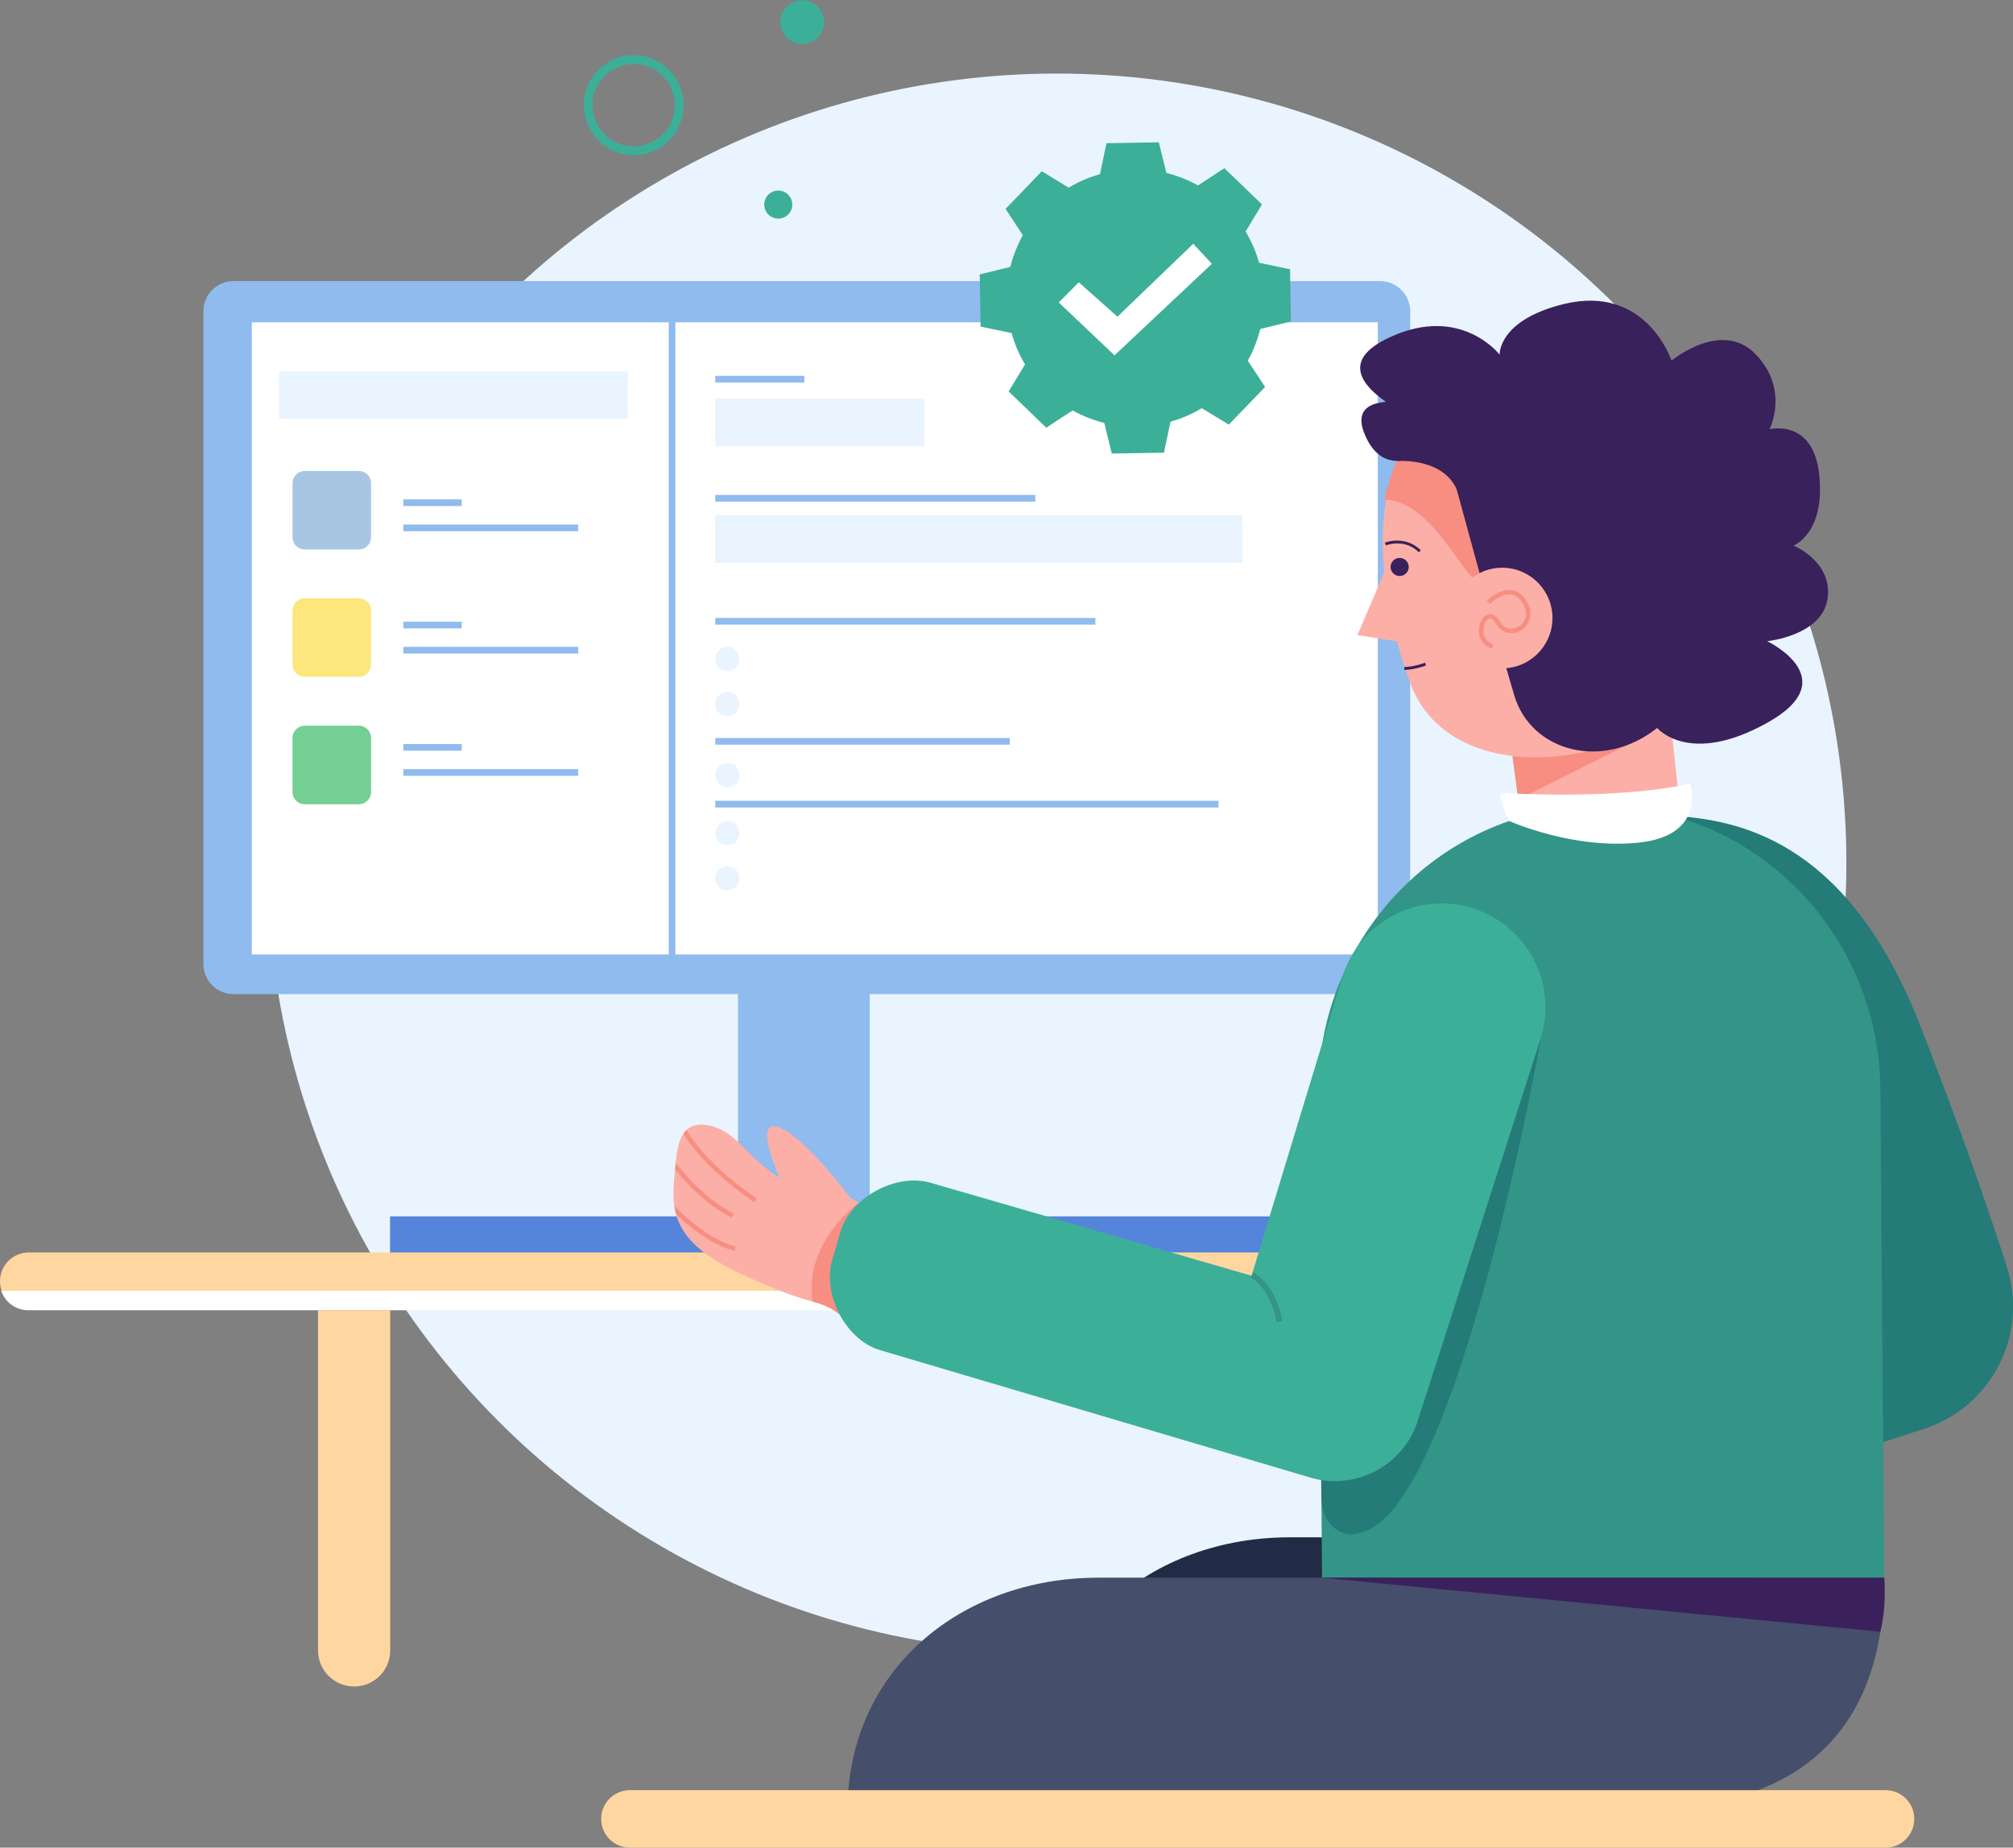 <?xml version="1.0" encoding="utf-8"?>
<!-- Generator: Adobe Illustrator 21.1.0, SVG Export Plug-In . SVG Version: 6.00 Build 0)  -->
<svg version="1.1" id="Слой_1" xmlns="http://www.w3.org/2000/svg" xmlns:xlink="http://www.w3.org/1999/xlink" x="0px" y="0px"
	 viewBox="0 0 1176.7 1080" style="enable-background:new 0 0 1176.7 1080;" xml:space="preserve">
<rect x="0" y="0" width="1176.7" height="1080" fill="#808080" stroke="none"/>
<style type="text/css">
	.st0{fill:#E9F4FE;}
	.st1{fill:#8FBBEF;}
	.st2{fill:#FFFFFF;}
	.st3{fill:#5584DB;}
	.st4{fill:#FFD69F;}
	.st5{fill:#212B46;}
	.st6{fill:#454E6B;}
	.st7{fill:#3CAF99;}
	.st8{fill:#247B77;}
	.st9{fill:#329587;}
	.st10{fill:#FCAFA7;}
	.st11{clip-path:url(#SVGID_2_);fill:#FCAFA7;}
	.st12{clip-path:url(#SVGID_2_);fill:#F78E81;}
	.st13{fill:#F78E81;}
	.st14{fill:#39215B;}
	.st15{fill:#3B215B;}
	.st16{fill:#A7C6E3;}
	.st17{fill:#FBE77D;}
	.st18{fill:#73CF94;}
</style>
<g>
	<circle class="st0" cx="617.8" cy="504.5" r="461.5"/>
	<path class="st1" d="M806.8,581.1H136.5c-9.7,0-17.6-7.9-17.6-17.6V181.9c0-9.7,7.9-17.6,17.6-17.6h670.2c9.7,0,17.6,7.9,17.6,17.6
		v381.6C824.4,573.2,816.5,581.1,806.8,581.1z"/>
	<rect x="147.2" y="188.4" class="st2" width="658.2" height="369.5"/>
	<rect x="431.4" y="572.4" class="st1" width="77" height="138.7"/>
	<rect x="228" y="711" class="st3" width="549.6" height="24.6"/>
	<path class="st4" d="M769,765.7H16.8c-9.3,0-16.8-7.5-16.8-16.8l0,0c0-9.3,7.5-16.8,16.8-16.8H769c9.3,0,16.8,7.5,16.8,16.8l0,0
		C785.7,758.2,778.2,765.7,769,765.7z"/>
	<path class="st2" d="M0.7,754.5c2.2,6.6,8.5,11.4,15.9,11.4h752.2c7.4,0,13.7-4.8,15.9-11.4H0.7z"/>
	<g>
		<rect x="185.9" y="751.9" class="st4" width="42.1" height="2.6"/>
		<path class="st4" d="M185.9,765.9v198.8c0,11.6,9.4,21.1,21.1,21.1s21.1-9.4,21.1-21.1V765.9H185.9z"/>
	</g>
	<path class="st5" d="M884.7,898.6H754c-81,0-146.6,54.7-146.6,135.7v0l270.5,2.9c85.6,0,144.5-37.9,144.5-135.7l-72.2-2.9H884.7z"
		/>
	<path class="st6" d="M772.8,922.2H642.1c-81,0-146.6,54.7-146.6,135.7v0H957c85.6,0,144.5-37.9,144.5-135.7l0,0H772.8z"/>
	<path class="st4" d="M1102.2,1080h-734c-9.3,0-16.8-7.5-16.8-16.8l0,0c0-9.3,7.5-16.8,16.8-16.8h734c9.3,0,16.8,7.5,16.8,16.8l0,0
		C1119,1072.5,1111.5,1080,1102.2,1080z"/>
	<g>
		<g>
			<g>
				<g>
					<path class="st7" d="M624.7,109.7c5.8-3.5,11.9-6.1,18.3-7.9l3.8-18.1l30.6-0.5l4.4,17.9c6.4,1.6,12.6,4,18.5,7.3l15.4-10.1
						l22,21.2l-9.6,15.8c3.5,5.8,6.1,11.9,7.9,18.3l18.1,3.8l0.5,30.5l-17.9,4.4c-1.6,6.4-4,12.6-7.3,18.5l10.1,15.4l-21.2,22
						l-15.8-9.6c-5.8,3.5-11.9,6.1-18.3,7.9l-3.8,18.1l-30.5,0.5l-4.4-17.9c-6.4-1.6-12.6-4-18.5-7.3L611.6,250l-22-21.2l9.6-15.8
						c-3.5-5.8-6.1-11.9-7.9-18.3l-18.1-3.8l-0.5-30.5l17.9-4.4c1.6-6.4,4-12.6,7.3-18.5l-10.1-15.4l21.2-22L624.7,109.7
						L624.7,109.7z"/>
				</g>
			</g>
		</g>
		<g>
			<g>
				<g>
					<g>
						<g>
							<polygon class="st2" points="618.9,176.8 630.6,165 653.2,185.1 697.5,142.5 708.4,154.2 651.5,207.7 							"/>
						</g>
					</g>
				</g>
			</g>
		</g>
	</g>
	<path class="st8" d="M1124,603.4c-41.4-109.1-103.4-123.5-143.8-126.4l14.2,32.8c-28.7,9.3,2.2,41.8,11.5,70.5l54.3,167
		l-213.3,69.4l32,98.4l245.8-79.9c39.5-12.8,61.2-55.2,48.4-94.8C1152,674.9,1131.2,622.3,1124,603.4z"/>
	<path class="st9" d="M772.8,922.2l-2.2-283.9c0-92.3,73.6-167.2,164.3-167.2h0c90.7,0,164.3,74.8,164.3,167.2l2.2,283.9H772.8z"/>
	<path class="st10" d="M973.4,391.9l9.2,85.9c0,0-44.3,19.3-93.7,2.6l-6.7-63.8L973.4,391.9z"/>
	<g>
		<path class="st10" d="M498.7,702.5c-33.3-45.4-64.5-64.3-43.4-15.2S498.7,702.5,498.7,702.5z"/>
		<g>
			<defs>
				<path id="SVGID_1_" d="M395.2,677.5c-2.2,24.4-7.8,45.1,34.7,65.5c22.1,10.6,71.4,33.2,82,11.1c10.6-22.1,1.8-53.1-22.5-55.5
					c-46.2-4.4-51.2-32.9-71.3-39.7C405.9,654.8,397,658,395.2,677.5z"/>
			</defs>
			<clipPath id="SVGID_2_">
				<use xlink:href="#SVGID_1_"  style="overflow:visible;"/>
			</clipPath>
			<path class="st11" d="M395.2,677.5c-2.2,24.4-7.8,45.1,34.7,65.5c22.1,10.6,71.4,33.2,82,11.1c10.6-22.1,1.8-53.1-22.5-55.5
				c-46.2-4.4-51.2-32.9-71.3-39.7C405.9,654.8,397,658,395.2,677.5z"/>
			<path class="st12" d="M440.8,702.7l1.5-2.2c-32.1-21.9-41.2-40.5-41.3-40.7l-2.4,1.2C399,661.7,408.1,680.3,440.8,702.7z"/>
			<path class="st12" d="M427.7,711.8l1.2-2.4c-20.4-10.5-34-30-34.2-30.2l-2.2,1.5C393.2,681.5,406.8,701,427.7,711.8z"/>
			<path class="st12" d="M420.2,727.8c3.1,1.5,6.2,2.6,9.3,3.4l0.6-2.6c-17.8-4.2-36.4-24.2-36.6-24.4l-2,1.8
				C392.2,706.7,405.2,720.6,420.2,727.8z"/>
		</g>
	</g>
	<path class="st8" d="M900.8,606.5c0,0-48.2,273.1-104,288.9c-0.2,0.1-0.4,0.1-0.6,0.2c-13.2,4.9-24-6.1-23.8-20.8l-0.5-45.9
		L900.8,606.5z"/>
	<polygon class="st13" points="887.5,467.4 965.8,428.1 883.9,440.6 	"/>
	<path class="st10" d="M824.4,399.4c19.4,52.8,96.1,53.7,146.1,22.2s63.9-108.7,32.4-158.6s-107.6-58.6-157.6-27.1
		S804,344,824.4,399.4z"/>
	<path class="st13" d="M809.1,292c29.4,0.7,46.9,49.2,57.6,49.6c10.7,0.4,6.6,3.2,6.6,3.2l-12.8-60L845.1,262l-22.4,0
		c0,0-4,3.3-4.9,4.7C814.2,272.3,809.1,292,809.1,292z"/>
	<path class="st14" d="M885.2,406.6c9.9,32.9,51.9,44.1,83.5,18.9c0,0,18.6,22.6,64.5-3.1c45.9-25.7-0.2-47.6-0.2-47.6
		s32.2-3.2,35.3-24.9c3.1-21.7-19.9-31-19.9-31s18.4-7,15.1-40.8s-29.1-27.2-29.1-27.2s11.8-23.1-8.1-43.8
		c-19.9-20.7-49.2,3.7-49.2,3.7s-14.7-44.8-62.9-33.1c-38.6,9.4-37.6,29.6-37.6,29.6s-22.5-29.4-64.1-10.2
		c-52.2,24,29.6,54.1,29.6,54.1S872.4,364.1,885.2,406.6z"/>
	
		<ellipse transform="matrix(0.997 -7.585230e-02 7.585230e-02 0.997 -24.873 67.652)" class="st10" cx="878.2" cy="361.3" rx="29.4" ry="29.4"/>
	<path class="st14" d="M839,238.5c0,0-55.4-15.5-40.7,16.7c14.7,32.2,46.8-0.4,46.8-0.4L839,238.5z"/>
	<path class="st14" d="M817,269.5c0,0,30.2-2.5,36.1,21.1c7.1,28.4,14.8-40.7,14.8-40.7l-19.3-12.1l-17.7,8.3L817,269.5z"/>
	<path class="st13" d="M872.1,379.1c-5-1.8-7.9-6-7.6-11.2c0.2-4.4,2.5-8.1,5.5-8.8c1.4-0.3,4.1-0.3,6.6,3.9c3,5.2,7.7,5.1,10.8,3.4
		c3.8-2,6.2-6.9,3.5-12.4c-1.9-3.8-4.4-6-7.3-6.5c-6.1-1-12.5,5.4-12.6,5.5l-1.9-1.8c0.3-0.3,7.5-7.4,14.9-6.2
		c3.8,0.6,6.9,3.3,9.2,7.9c3.4,6.9,0.3,13.2-4.6,15.9c-4.3,2.3-10.6,1.9-14.3-4.4c-0.7-1.2-2.1-3.1-3.7-2.7
		c-1.8,0.4-3.4,3.3-3.5,6.4c-0.1,1.9,0.3,6.7,5.9,8.6L872.1,379.1z"/>
	<path class="st13" d="M502,703.1c0,0-32.2,22.6-27,57.8c0,0,10.1,1.9,17.4,8.9L502,703.1L502,703.1z"/>
	<path class="st7" d="M860.4,530.7L860.4,530.7c-32.1-9.8-66,8.3-75.7,40.4l-53.1,174.6l-188.2-54.5c-20-5.4-46.2,8.8-52.1,28.7
		l-4.8,16.4c-5.9,19.9,7.5,46.4,27.3,52.7l251.2,74.4c26.7,8.4,55.3-6.3,63.8-33l72-223.9C910.5,574.4,892.4,540.5,860.4,530.7z"/>
	<path class="st15" d="M772.8,922.2l326.3,31.6c0,0,3.8-12.9,2.3-31.6H772.8z"/>
	<path class="st7" d="M370.4,90.7c-4.8,0-9.6-1.2-14-3.6c-14.1-7.8-19.3-25.5-11.5-39.7c3.8-6.8,10-11.8,17.4-14
		c7.5-2.2,15.4-1.3,22.2,2.5c6.8,3.8,11.8,10,14,17.4c2.2,7.5,1.3,15.4-2.5,22.2C390.7,85.3,380.7,90.7,370.4,90.7z M370.5,37.4
		c-2.3,0-4.5,0.3-6.8,1c-6.2,1.8-11.3,5.9-14.4,11.5c-6.4,11.6-2.1,26.3,9.5,32.7c11.6,6.4,26.3,2.1,32.7-9.5
		c3.1-5.6,3.8-12.1,2-18.3c-1.8-6.2-5.9-11.3-11.5-14.4C378.5,38.4,374.5,37.4,370.5,37.4z"/>
	
		<ellipse transform="matrix(0.482 -0.876 0.876 0.482 131.079 460.52)" class="st7" cx="454.9" cy="119.4" rx="8.2" ry="8.2"/>
	
		<ellipse transform="matrix(0.482 -0.876 0.876 0.482 231.722 417.456)" class="st7" cx="468.8" cy="12.8" rx="12.8" ry="12.8"/>
	<path class="st9" d="M746.2,772.8c-3.4-19.7-15-26.1-15.1-26.1l1.6-3c0.5,0.3,13.2,7.3,16.9,28.6L746.2,772.8z"/>
	<path class="st2" d="M878.3,463.6c-4.2-0.2,3.9,16.3,3.9,16.3s37.2,16.8,76,12.6c39.8-4.3,29.8-34.6,29.8-34.6
		S955,467.4,878.3,463.6z"/>
	<path class="st1" d="M394.8,574.3H135.6V181.1h259.2V574.3z M139.5,570.4h251.4V185H139.5V570.4z"/>
	<rect x="163.2" y="217.1" class="st0" width="203.8" height="27.8"/>
	<rect x="418.1" y="233" class="st0" width="122.3" height="27.8"/>
	<rect x="418.1" y="301.2" class="st0" width="308.3" height="27.8"/>
	<path class="st16" d="M209.8,321.2h-31.7c-3.9,0-7.1-3.2-7.1-7.1v-31.7c0-3.9,3.2-7.1,7.1-7.1h31.7c3.9,0,7.1,3.2,7.1,7.1v31.7
		C216.9,318,213.7,321.2,209.8,321.2z"/>
	<path class="st17" d="M209.8,395.6h-31.7c-3.9,0-7.1-3.2-7.1-7.1v-31.7c0-3.9,3.2-7.1,7.1-7.1h31.7c3.9,0,7.1,3.2,7.1,7.1v31.7
		C216.9,392.5,213.7,395.6,209.8,395.6z"/>
	<path class="st18" d="M209.8,470.1h-31.7c-3.9,0-7.1-3.2-7.1-7.1v-31.7c0-3.9,3.2-7.1,7.1-7.1h31.7c3.9,0,7.1,3.2,7.1,7.1V463
		C216.9,466.9,213.7,470.1,209.8,470.1z"/>
	<rect x="235.8" y="291.9" class="st1" width="34.1" height="3.9"/>
	<rect x="235.8" y="306.6" class="st1" width="102.2" height="3.9"/>
	<rect x="235.8" y="363.4" class="st1" width="34.1" height="3.9"/>
	<rect x="235.8" y="378.1" class="st1" width="102.2" height="3.9"/>
	<rect x="235.8" y="434.9" class="st1" width="34.1" height="3.9"/>
	<rect x="235.8" y="449.6" class="st1" width="102.2" height="3.9"/>
	<rect x="418.1" y="219.7" class="st1" width="52.1" height="3.9"/>
	<rect x="418.1" y="289.3" class="st1" width="187.1" height="3.9"/>
	<rect x="418.1" y="361.2" class="st1" width="222.2" height="3.9"/>
	<rect x="418.1" y="431.4" class="st1" width="172.2" height="3.9"/>
	<rect x="418.1" y="468.1" class="st1" width="294.2" height="3.9"/>
	<circle class="st0" cx="425.2" cy="385.2" r="7.1"/>
	<circle class="st0" cx="425.2" cy="411.6" r="7.1"/>
	<circle class="st0" cx="425.2" cy="487" r="7.1"/>
	<circle class="st0" cx="425.2" cy="513.4" r="7.1"/>
	<circle class="st0" cx="425.2" cy="453.1" r="7.1"/>
	
		<ellipse transform="matrix(0.143 -0.99 0.99 0.143 372.56 1094.16)" class="st14" cx="818.4" cy="331.9" rx="5.3" ry="5.3"/>
	<path class="st14" d="M829.4,322.8c-8.5-8.3-19.1-4.1-19.2-4l-0.7-1.6c0.1,0,11.7-4.7,21,4.4L829.4,322.8z"/>
	<path class="st14" d="M820.9,391.6C820.8,391.6,820.8,391.6,820.9,391.6l0-1.7c0.1,0,5.2,0,12.1-2.5l0.6,1.6
		C826.7,391.5,821.5,391.6,820.9,391.6z"/>
	<polygon class="st10" points="809.7,333.3 793.5,371.2 817,375 	"/>
</g>
</svg>

